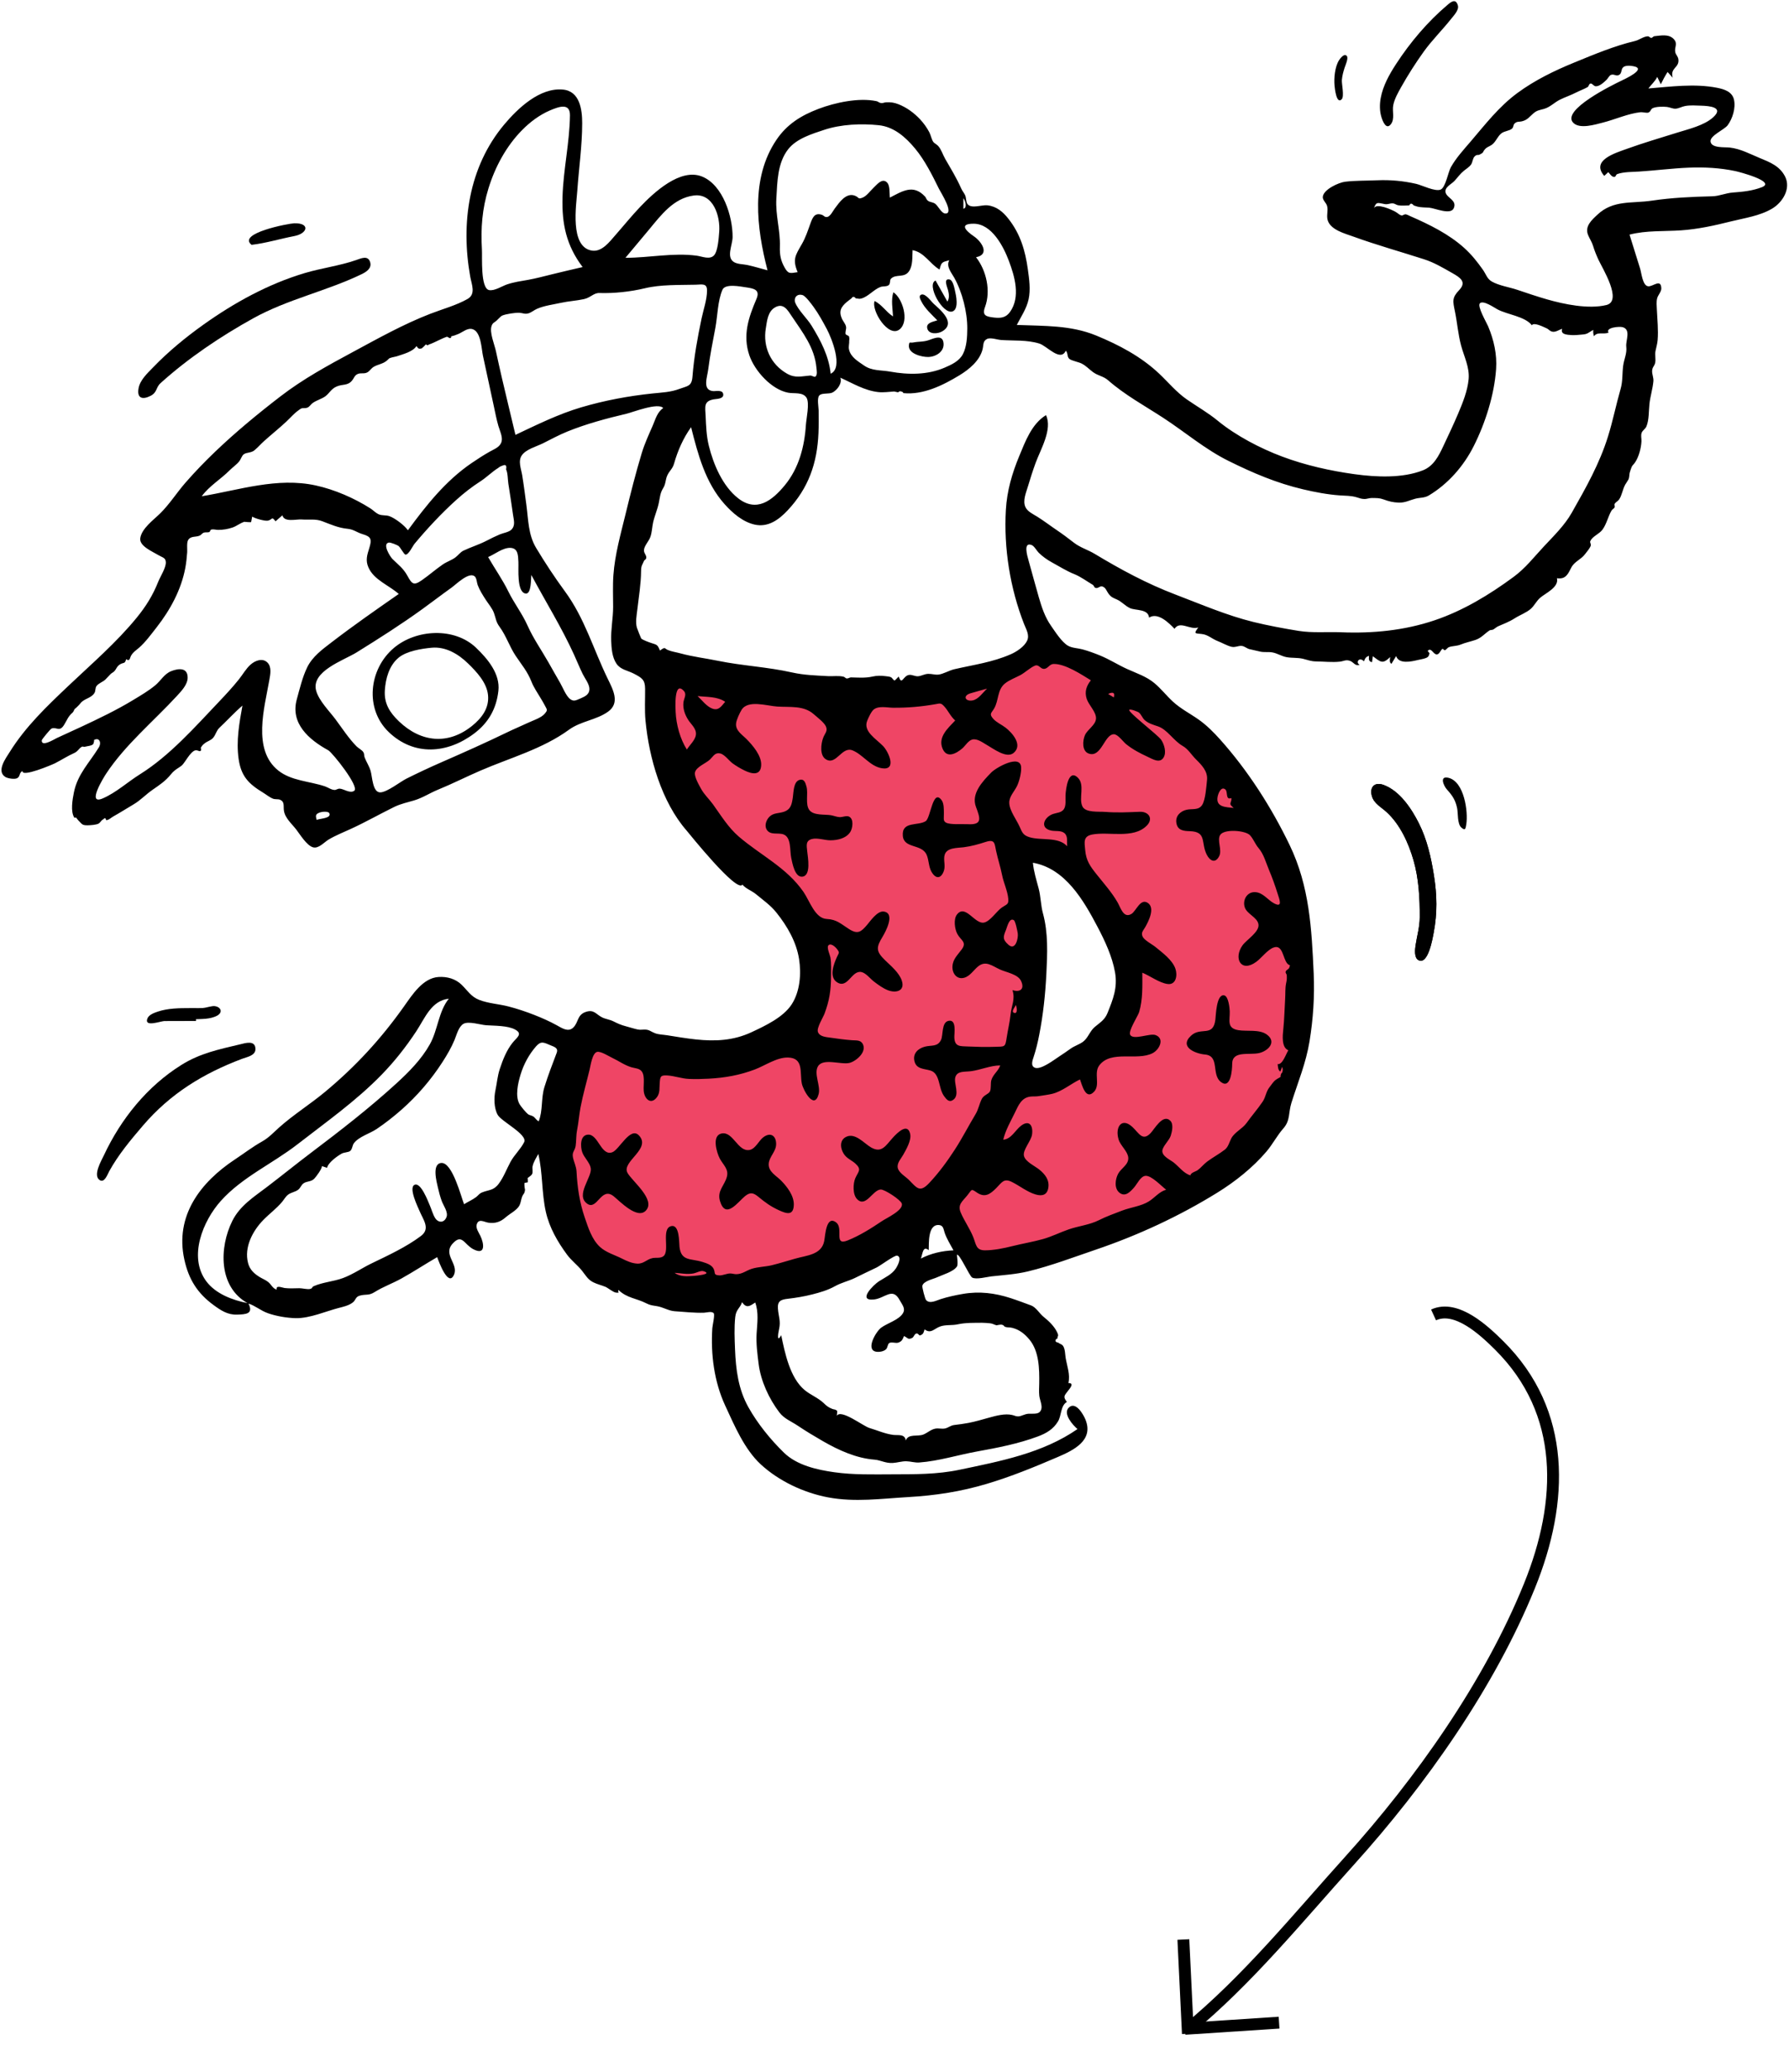 <svg width="533" height="617" viewBox="0 0 533 617" fill="none" xmlns="http://www.w3.org/2000/svg">
<path fill-rule="evenodd" clip-rule="evenodd" d="M337.276 296.534C336.237 311.671 315.549 319.541 303.001 322.771C305.516 307.921 308.765 292.527 306.744 277.467C306.078 272.506 305.205 267.572 304.268 262.655C303.921 260.838 303.563 259.021 303.193 257.208C303.103 256.767 302.375 254.837 302.607 254.398C303.022 253.611 306.531 253.734 307.426 253.769C309.73 253.856 311.992 254.435 314.1 255.349C318.532 257.27 322.266 260.578 325.342 264.229C332.597 272.839 338.06 285.119 337.276 296.534ZM313.325 193.635C301.315 200.696 286.849 204.485 273.151 206.332C252.283 209.146 230.977 205.907 210.576 201.418C205.566 200.316 200.568 199.128 195.633 197.734C195.41 212.089 199.478 225.741 207.422 237.713C213.99 247.61 222.561 255.883 230.053 265.051C237.027 273.586 242.652 283.214 242.932 294.479C243.048 299.18 242.659 303.482 238.694 306.528C234.711 309.59 229.33 310.725 224.455 311.423C212.247 313.169 199.462 312.226 187.332 310.303C184.977 309.929 182.626 309.504 180.301 308.972C177.662 308.369 176.737 307.658 174.533 309.625C169.776 313.87 167.594 320.236 166.517 326.326C164.497 337.732 165.182 351.038 168.093 362.291C170.897 373.131 184.131 379.139 193.935 381.759C223.507 389.661 256.134 378.748 278.825 359.322C279.319 358.898 279.81 358.469 280.289 358.027C281.901 361.359 283.66 364.633 285.584 367.798C286.922 370 288.33 372.212 290.018 374.172C290.627 374.879 291.343 375.835 292.175 376.299C293.726 377.161 295.303 376.527 297.059 376.225C310.009 373.992 322.93 371.055 335.245 366.431C353.967 359.401 370.757 347.819 379.631 329.524C384.113 320.283 386.45 310.158 387.581 300.004C388.879 288.344 389.16 276.427 385.855 265.063C379.8 244.238 364.351 227.356 347.433 214.335C336.965 206.278 325.456 198.997 313.325 193.635Z" fill="#EF4565"/>
<path fill-rule="evenodd" clip-rule="evenodd" d="M524.939 55.735C522.202 56.815 519.255 57.116 516.343 57.327C514.059 57.492 512.266 58.402 510.114 58.453C504.121 58.595 498.102 58.862 492.139 59.751C486.149 60.645 480.632 59.478 475.902 63.947C474.219 65.537 472.108 67.365 473.12 69.931C473.584 71.107 474.238 71.95 474.623 73.212C475.059 74.638 475.601 75.985 476.231 77.343C477.44 79.948 483.495 89.648 478.582 90.835C473.255 92.121 466.031 90.617 460.899 89.146C457.905 88.287 454.959 87.281 452.008 86.29C449.672 85.505 446.604 85.06 444.451 83.831C443.023 83.015 442.728 81.623 441.784 80.3C440.068 77.894 438.464 75.844 436.246 73.842C431.644 69.69 425.892 66.87 420.219 64.392C419.853 64.231 419.184 63.856 418.789 63.819C418.362 63.78 417.892 64.216 417.616 64.163C416.859 64.017 416.596 63.545 415.768 63.078C414.655 62.451 410.121 60.365 409.328 62.005C410.07 59.85 410.612 60.472 412.62 60.785C413.505 60.923 414.097 60.521 414.891 60.561C415.624 60.598 415.924 61.012 416.536 61.124C417.657 61.328 418.701 61.174 419.871 61.166C420.185 60.477 420.632 60.482 421.209 61.181C421.532 61.284 421.854 61.388 422.177 61.492C423.342 61.809 424.588 61.749 425.78 61.842C427.572 61.983 432.241 64.152 433.14 61.957C434.099 59.612 431.187 59.028 430.701 57.392C430.228 55.786 432.446 54.844 433.336 53.875C434.351 52.773 434.97 51.805 436.16 50.834C436.857 50.264 437.771 49.733 438.288 48.973C438.763 48.275 438.742 47.145 439.36 46.563C440.095 45.869 440.208 46.349 440.877 46.014C442.188 45.356 441.609 45.389 442.385 44.489C443.047 43.719 443.537 43.742 444.405 43.153C445.675 42.289 446.122 40.602 447.356 39.674C448.259 38.994 449.697 38.995 450.489 38.29C450.956 37.874 450.812 37.2 451.215 36.808C451.99 36.054 452.521 36.36 453.487 36.112C455.118 35.693 455.646 34.798 456.846 33.761C457.943 32.815 458.639 32.819 460.012 32.427C461.887 31.891 463.099 30.488 464.791 29.664C466.384 28.888 468.03 28.344 469.642 27.518C470.806 26.922 471.927 26.551 472.989 25.942C473.348 25.737 473.379 24.984 473.843 24.882C474.374 24.764 474.799 25.642 475.365 25.688C476.55 25.784 477.899 24.479 478.678 23.723C479.016 23.395 479.473 22.507 479.909 22.324C480.82 21.939 481.362 22.701 482.174 22.4C483.313 21.979 482.86 20.744 483.558 20.064C484.168 19.47 485.464 19.51 486.548 19.698C490.914 20.454 484.119 23.516 482.842 24.136C480.693 25.179 465.055 32.769 468.714 36.554C470.649 38.556 475.374 37.05 477.478 36.523C481.167 35.598 485.012 33.817 488.796 33.408C489.263 33.357 490.659 33.69 491.039 33.545C491.899 33.218 491.685 32.565 492.383 32.221C493.435 31.706 495.585 31.731 496.653 31.846C497.488 31.937 498.402 32.432 499.251 32.365C500.186 32.291 501.09 31.751 502.017 31.577C503.605 31.28 505.248 31.425 506.852 31.471C509.157 31.538 513.767 31.884 510.417 34.926C507.706 37.387 503.015 38.453 499.595 39.527C494.536 41.115 489.566 42.559 484.571 44.368C481.168 45.6 473.909 47.764 477.96 52.382C478.36 52.007 478.76 51.633 479.159 51.258C479.632 51.733 480.12 52.656 480.877 52.683C481.506 52.705 481.275 52.033 481.87 51.823C483.742 51.164 486.307 51.214 488.28 51.09C493.224 50.779 498.149 50.129 503.098 49.927C507.76 49.737 512.471 49.984 517.041 50.955C518.217 51.205 529.178 54.063 524.939 55.735ZM484.516 103.222C484.765 105.284 483.843 106.951 483.588 108.943C483.278 111.35 483.505 113.47 482.818 115.864C481.481 120.516 480.531 125.276 479.097 129.901C476.565 138.068 472.478 145.28 468.274 152.69C466.13 156.468 462.9 159.588 459.949 162.748C456.925 165.986 454.509 169.174 450.893 171.833C443.669 177.147 435.873 181.874 427.32 184.745C418.367 187.751 408.953 188.662 399.549 188.279C395.376 188.11 390.952 188.529 386.845 187.859C382.478 187.146 377.746 186.27 373.454 185.218C365.575 183.287 357.985 180.008 350.29 177.08C341.697 173.81 333.962 169.635 326.126 164.92C324.053 163.672 321.862 163.089 319.917 161.579C318.278 160.307 316.666 159.09 314.943 157.928C312.964 156.594 311.07 155.137 309.049 153.87C307.841 153.112 306.143 152.371 305.509 151C304.637 149.114 305.688 146.746 306.231 144.916C306.939 142.535 307.692 140.184 308.542 137.849C309.982 133.897 313.647 127.801 311.632 123.623C307.382 126.237 305.507 131.376 303.691 135.745C301.521 140.964 300.006 146.17 299.679 151.831C299.022 163.218 300.941 175.203 305.102 185.82C305.72 187.396 306.806 189.106 306.007 190.793C305.17 192.563 302.898 194.058 301.15 194.823C295.624 197.244 290.076 197.949 284.304 199.288C282.732 199.652 281.012 200.747 279.537 200.885C278.542 200.978 277.719 200.653 276.579 200.661C275.434 200.669 274.539 201.306 273.514 201.374C272.62 201.434 271.826 200.914 270.973 200.963C269.065 201.073 268.713 204.321 267.767 201.462C267.596 201.58 266.648 202.646 266.53 202.646C266.26 202.647 265.784 201.852 265.526 201.71C265.025 201.434 264.364 201.418 263.803 201.346C262.566 201.187 261.231 201.17 260.013 201.452C257.753 201.975 255.481 201.755 253.548 201.717C253.109 201.708 252.798 202.06 252.251 202.039C252.002 202.029 251.643 201.592 251.379 201.524C249.852 201.133 248.266 201.425 246.71 201.34C243.054 201.14 239.524 201.043 235.954 200.241C228.638 198.596 221.18 198.266 213.835 196.763C210.093 195.996 206.437 195.578 202.753 194.568C201.458 194.213 200.13 194.045 198.983 193.561C197.888 193.098 198.319 192.481 196.618 193.72C195.854 191.861 195.764 192.05 193.92 191.435C193.207 191.197 191.568 190.606 191.037 190.138C190.984 190.092 189.849 187.261 189.751 186.914C189.278 185.224 189.672 183.291 189.87 181.59C190.315 177.755 190.959 173.95 190.997 170.085C191.014 168.38 191.324 168.331 191.858 167.046C192.023 166.648 192.509 166.679 192.549 166.072C192.604 165.264 191.771 164.702 191.861 163.757C191.981 162.488 193.265 161.201 193.716 160.017C194.257 158.592 194.25 157.085 194.574 155.61C195.006 153.648 195.842 151.806 196.263 149.836C196.622 148.166 196.656 146.839 197.551 145.407C198.446 143.978 198.183 142.811 198.896 141.387C199.551 140.082 200.379 139.613 200.827 138.036C201.912 134.223 203.561 130.447 205.897 127.214C207.952 135.321 210.138 143.697 215.859 150.105C218.215 152.744 221.258 155.406 224.811 156.21C228.829 157.118 232.042 154.766 234.658 151.979C240.891 145.337 243.473 137.923 243.85 128.918C243.943 126.68 243.93 124.438 243.899 122.198C243.885 121.201 243.371 118.643 244.059 117.805C244.813 116.886 246.965 117.46 248.085 116.854C249.462 116.108 250.976 114.113 250.361 112.468C254.032 114.118 257.542 116.291 261.624 116.751C263.24 116.933 264.961 116.656 266.407 116.579C266.364 116.581 267.526 116.816 267.596 116.832C267.882 116.504 268.193 116.424 268.526 116.593C268.823 116.624 269.039 116.782 269.175 117.068C274.994 117.645 280.853 114.79 285.833 111.766C288.743 109.999 291.939 107.383 292.756 103.944C293.048 102.716 292.795 101.56 294.074 100.934C295.112 100.424 297.116 101.159 298.212 101.239C302.066 101.519 305.864 101.156 309.627 102.297C311.923 102.992 315.931 107.87 317.532 104.439C318.227 105.086 317.85 106.239 318.589 106.869C319.234 107.418 321.401 107.804 322.292 108.274C323.673 109.001 324.483 109.969 325.692 110.843C327.177 111.917 328.731 112 330.169 113.26C335.148 117.626 340.981 120.788 346.54 124.408C353.136 128.703 358.974 133.765 366.051 137.268C373.291 140.85 380.295 143.843 388.206 145.706C391.794 146.552 395.474 147.257 399.157 147.518C400.895 147.641 402.552 147.579 404.228 148.096C405.246 148.411 405.575 148.568 406.575 148.597C407.158 148.614 408.001 148.28 408.719 148.293C410.193 148.319 410.946 148.259 412.276 148.743C413.781 149.291 415.032 149.62 416.746 149.667C418.718 149.722 419.879 148.97 421.67 148.507C423.113 148.133 424.413 148.311 425.705 147.535C431.446 144.087 436.06 138.821 439.071 132.842C442.528 125.98 445.191 117.616 445.733 109.927C446.043 105.526 445.065 101.234 443.372 97.193C442.895 96.053 440.028 91.198 440.911 90.316C441.913 89.314 445.191 91.611 446.115 92.11C449.047 93.692 454.342 94.199 456.398 96.86C456.921 95.863 459.831 97.341 460.765 97.757C461.538 98.101 461.757 98.724 462.728 98.798C463.644 98.868 464.589 98.143 465.43 97.912C464.816 99.615 466.883 99.695 468.3 99.785C469.32 99.851 470.417 99.691 471.326 99.627C473.065 99.504 473.093 99.117 474.682 98.232C474.62 98.88 474.691 99.513 474.893 100.131C475.914 98.663 477.862 99.683 479.241 99.037C478.244 97.535 482.501 97.124 483.492 97.44C485.987 98.236 484.296 101.396 484.516 103.222ZM289.126 206.458C290.772 205.971 292.429 205.525 294.081 205.059C292.83 206.199 291.531 208.256 289.744 208.577C287.589 208.963 286.741 207.164 289.126 206.458ZM207.839 207.274C210.611 207.604 213.63 207.352 216.059 208.977C214.875 210.329 214.107 211.745 212.131 210.97C210.471 210.318 209.105 208.461 207.839 207.274ZM300.448 281.333C298.628 279.712 298.867 278.987 299.722 276.888C300.09 275.986 300.672 273.181 302.053 274.003C302.543 274.294 303.136 277.351 303.224 277.971C303.42 279.355 302.557 283.211 300.448 281.333ZM310.713 271.92C310.07 269.574 310.092 267.019 309.46 264.616C308.794 262.078 307.973 259.531 307.737 256.908C317.354 258.594 322.817 268.071 326.982 275.98C329.196 280.182 331.366 284.83 332.201 289.528C333.015 294.106 331.602 297.582 329.96 301.662C329.123 303.744 327.739 304.467 326.124 305.843C324.693 307.062 324.157 309.12 322.666 310.216C321.565 311.025 320.132 311.445 318.981 312.263C317.842 313.07 316.704 313.87 315.529 314.624C314.186 315.486 310.162 318.627 308.349 317.957C306.992 317.455 307.597 315.806 307.939 314.772C308.658 312.593 309.164 310.494 309.609 308.222C310.796 302.16 311.439 296.136 311.746 289.97C312.046 283.949 312.326 277.798 310.713 271.92ZM302.67 299.263C302.814 299.561 303.415 302.106 302.074 301.583C301.143 301.219 302.533 299.73 302.67 299.263ZM308.336 198.22C309.471 197.754 309.925 199.132 310.923 199.173C312.248 199.227 312.526 197.765 313.916 197.721C317.315 197.615 322.239 200.876 325.002 202.578C323.649 204.277 323.091 206.014 323.764 208.105C324.357 209.947 326.622 212.007 326.538 213.959C326.453 215.917 324.003 217.177 323.239 218.919C322.537 220.519 322.268 223.717 324.437 224.422C328.166 225.636 329.019 218.7 331.845 218.647C333.053 218.624 334.623 220.88 335.492 221.582C337.437 223.154 339.632 224.303 341.895 225.347C343.422 226.052 345.549 227.441 346.682 225.547C347.589 224.029 346.848 221.625 345.966 220.32C344.954 218.823 335.884 211.968 336.457 211.364C336.762 211.042 339.02 211.93 339.34 212.2C340.063 212.808 340.329 213.797 341.054 214.444C342.16 215.432 343.589 215.824 344.957 216.281C347.812 217.233 349.619 220.584 352.386 222.144C353.982 223.044 354.956 224.772 356.307 226.11C358.074 227.862 359.875 229.698 359.609 232.278C359.425 234.065 359.157 238.229 358.139 239.737C357.034 241.374 355.195 240.746 353.516 241.133C351.627 241.568 350.115 243.032 350.491 245.122C350.882 247.296 352.633 247.451 354.462 247.506C359.62 247.661 357.721 250.913 359.52 254.485C360.497 256.425 362.127 257.187 363.249 254.916C364.152 253.089 362.539 250.209 363.519 248.649C364.713 246.748 371.104 247.265 372.436 248.742C373.447 249.862 373.982 251.402 374.989 252.573C376.519 254.351 377.147 256.844 378.065 259.024C379.039 261.339 379.889 263.687 380.635 266.086C381.159 267.77 382.291 270.438 379.581 269C377.688 267.995 376.274 265.728 373.876 265.656C371.504 265.585 370.152 268.032 370.845 270.159C371.515 272.218 374.574 273.125 374.928 275.212C375.317 277.496 371.378 279.826 370.182 281.505C367.428 285.371 369.731 289.723 374.245 286.441C375.846 285.278 377.521 282.932 379.326 282.197C382.182 281.034 382.165 285.343 383.533 286.929C384.269 287.782 384.535 286.915 384.099 288.19C383.938 288.66 383.123 288.808 383.031 289.392C382.965 289.82 383.351 290.047 383.365 290.378C383.41 291.502 383.412 291.667 383.157 292.889C382.876 294.243 382.978 295.925 382.894 297.301C382.699 300.446 382.657 303.449 382.325 306.592C382.14 308.341 381.753 311.906 383.833 312.758C383.093 313.91 382.107 317.115 380.652 316.874C380.77 317.632 380.704 318.601 381.446 319.097C381.623 318.634 381.801 318.172 381.978 317.709C382.385 318.767 382.027 318.888 382.003 319.608C382.033 318.717 381.183 320.851 381.643 320.587C381.252 320.911 380.737 321.097 380.15 321.516C379.33 322.102 378.898 322.911 378.262 323.704C377.11 325.136 377.177 326.582 376.168 328.076C374.738 330.195 372.902 332.286 371.395 334.403C370.169 336.126 367.83 337.12 366.847 338.973C366.222 340.151 365.973 341.521 364.906 342.35C363.378 343.536 361.336 344.655 359.676 345.88C358.633 346.65 357.839 347.719 356.798 348.467C356.27 348.846 354.683 349.23 354.68 350.001C352.683 349.446 351.268 347.419 349.697 346.186C348.647 345.361 346.146 344.291 346.298 342.639C346.422 341.288 348.356 339.611 348.802 338.194C349.18 336.993 349.707 334.754 348.661 333.728C346.467 331.576 343.98 336.194 342.802 337.423C340.373 339.959 339.34 337.402 337.343 335.561C334.152 332.62 332.147 335.671 333.27 339.333C333.839 341.186 336.005 342.839 336.145 344.732C336.3 346.812 334.03 347.857 333.132 349.52C332.283 351.087 331.892 353.84 333.486 355.137C335.244 356.568 336.773 354.875 337.923 353.555C338.816 352.529 339.809 350.272 341.26 350.144C343.077 349.984 346.057 353.261 347.44 354.272C345.34 354.876 344.075 356.623 342.299 357.741C340.007 359.185 336.809 359.527 334.244 360.518C331.828 361.452 329.654 362.212 327.353 363.37C324.624 364.745 321.284 365.088 318.393 366.089C315.813 366.983 313.364 368.236 310.728 368.974C307.757 369.806 304.674 370.306 301.677 371.057C299.116 371.7 296.111 372.317 293.471 372.322C290.8 372.327 290.856 370.685 290.002 368.497C288.988 365.899 287.308 363.619 286.235 361.083C285.216 358.672 286.756 357.756 288.233 355.911C289.624 354.172 289.256 353.9 291.05 355.121C293.412 356.728 294.972 355.641 296.809 353.793C298.444 352.151 299.045 350.785 301.397 351.929C303.751 353.073 305.993 354.936 308.522 355.682C310.515 356.27 311.999 355.843 312.333 353.679C312.693 351.341 311.35 349.681 309.658 348.293C308.37 347.237 305.555 345.984 305.085 344.27C304.589 342.464 307.201 339.83 307.481 337.811C307.833 335.262 306.727 333.388 304.292 335.152C302.525 336.432 301.349 339.208 298.896 339.38C299.577 336.543 301.055 334.021 302.323 331.42C303.385 329.244 304.296 326.773 307.148 326.53C308.073 326.451 308.675 326.547 309.557 326.389C310.722 326.181 312.302 326.016 313.548 325.704C316.478 324.968 319.065 322.722 321.763 321.434C322.382 323.087 323.476 327.795 325.996 325.046C327.859 323.013 325.795 319.514 327.511 317.253C331.052 312.586 338.764 316.013 343.416 313.606C345.441 312.559 347.09 309.219 344.234 308.212C342.566 307.623 337.748 309.795 336.744 308.194C336.029 307.052 339.027 302.59 339.39 301.364C340.517 297.547 340.334 293.584 340.334 289.652C342.598 290.572 345.463 292.725 347.902 293.019C350.41 293.322 350.851 290.398 350.194 288.477C349.288 285.831 346.269 283.662 344.201 281.957C343.288 281.206 340.9 279.996 340.4 278.854C339.884 277.674 340.623 277.103 341.203 276.078C342.108 274.476 344.302 270.335 341.915 268.834C339.719 267.453 338.487 271.324 337.088 272.152C334.715 273.556 333.901 270.338 332.957 268.7C331.245 265.726 328.87 263.072 326.739 260.396C324.799 257.961 323.604 256.312 323.32 253.209C323.106 250.858 322.622 249.038 325.413 248.504C330.362 247.557 337.608 249.89 341.628 245.891C343.736 243.795 342.23 241.627 339.568 241.735C336.071 241.877 332.746 242.048 329.226 241.766C327.355 241.617 323.444 242.068 322.499 240.153C321.283 237.687 323.345 233.726 321.106 231.565C318.248 228.806 317.548 235.042 317.453 236.764C317.383 238.018 317.707 239.928 316.921 241.013C316.187 242.025 314.846 242.01 313.762 242.377C311.03 243.298 309.619 246.632 313.243 247.337C314.462 247.575 316.163 247.229 317.176 248.127C318.237 249.066 317.832 250.736 317.931 252.002C315.392 249.08 310.115 250.375 306.676 249.29C304.866 248.718 304.559 247.957 303.798 246.215C302.876 244.108 300.775 241.443 300.694 239.112C300.626 237.134 302.286 235.645 303.06 233.939C303.724 232.476 304.326 230.094 304.227 228.452C303.99 224.491 296.795 228.534 295.312 230.05C292.622 232.8 289.306 236.358 290.764 240.253C292.065 243.73 292.755 245.7 288.242 245.427C286.59 245.327 283.121 245.652 281.839 244.959C280.887 244.445 281.245 243.524 281.214 242.187C281.187 241.031 281.275 239.277 280.527 238.266C277.895 234.709 277.279 243.559 275.801 244.518C273.492 246.017 268.604 244.446 268.981 248.896C269.311 252.789 274.61 251.199 276.076 254.548C276.782 256.162 276.632 258.04 277.521 259.597C278.788 261.817 280.347 261.699 281.187 259.385C281.777 257.76 280.991 256.089 281.444 254.556C282.1 252.339 285.219 252.544 287.139 252.293C289.472 251.989 291.505 251.406 293.724 250.693C296.462 249.813 296.313 251.257 296.759 253.348C297.276 255.774 298.067 258.113 298.552 260.575C299.003 262.869 300.202 265.34 300.397 267.637C300.546 269.392 299.947 269.232 298.483 270.245C296.883 271.352 295.121 274.23 293.264 274.703C290.471 275.415 287.656 269.075 285.115 272.319C284.023 273.712 284.445 276.678 285.222 278.117C286.247 280.018 288.131 280.502 286.552 282.68C285.365 284.316 283.873 285.584 283.761 287.786C283.657 289.83 285.057 291.763 287.245 291.163C289.013 290.679 290.059 288.88 291.398 287.788C293.709 285.903 295.607 287.65 297.972 288.716C299.834 289.556 303.257 290.104 304.191 292.079C305.377 294.585 303.857 295.554 301.653 294.842C302.512 297.644 301.382 299.272 301.072 302.168C300.821 304.513 300.278 306.657 299.933 308.924C299.473 311.951 299.425 311.622 296.288 311.725C293.623 311.813 291.033 311.742 288.372 311.626C286.027 311.523 284.432 311.734 284.326 308.924C284.28 307.684 285.067 303.48 282.606 303.985C280.439 304.429 281.063 308.27 280.338 309.714C279.289 311.803 277.516 311.165 275.542 311.68C273.535 312.206 271.912 313.677 272.43 315.952C272.983 318.38 275.224 318.211 277.172 318.772C280.172 319.637 279.514 324.019 281.265 326.399C281.98 327.37 282.731 328.352 283.931 327.554C286.131 326.093 284.054 322.521 284.636 320.729C285.247 318.844 287.308 319.23 289.256 318.985C292.132 318.625 295.142 317.248 298.007 317.264C297.458 318.906 295.919 319.861 295.365 321.589C295.068 322.516 295.345 324.246 294.933 325.013C294.489 325.836 293.092 326.082 292.514 327.227C291.757 328.726 291.524 330.333 290.638 331.801C288.545 335.274 286.742 338.824 284.518 342.262C282.221 345.812 279.745 349.19 276.855 352.267C274.052 355.253 273.215 353.807 270.806 351.366C269.826 350.373 267.743 349.223 267.47 347.739C267.201 346.277 268.419 345.083 269.086 343.893C269.97 342.315 271.567 339.599 271.178 337.705C270.448 334.149 267.246 337.423 266.032 338.754C263.913 341.08 262.727 343.525 259.524 341.688C257.473 340.512 254.886 337.293 252.194 338.483C249.744 339.567 250.43 342.698 251.938 344.287C252.782 345.177 253.986 345.686 254.882 346.519C256.81 348.314 255.718 348.802 254.838 350.813C254.117 352.459 254.013 355.695 255.341 357.066C257.955 359.764 259.975 354.322 262.4 354.212C263.55 354.159 268.329 357.274 268.67 358.394C269.268 360.362 264.112 362.71 262.742 363.634C259.555 365.781 256.084 367.97 252.5 369.393C248.27 371.074 251.423 365.779 249.11 364.02C246.103 361.731 245.87 368.001 245.562 369.559C244.741 373.702 240.334 373.81 236.778 374.837C234.515 375.492 232.249 376.186 229.962 376.756C228.021 377.238 225.848 377.227 223.967 377.825C222.317 378.349 221.188 379.413 219.342 379.426C218.742 379.43 218.221 379.228 217.642 379.214C216.475 379.186 215.405 379.848 214.29 379.78C212.435 379.665 213.242 379.084 212.596 377.799C211.99 376.593 210.449 376.15 209.249 375.773C205.809 374.693 202.945 375.639 202.445 371.296C202.292 369.963 202.494 364.487 199.94 365.126C196.955 365.873 199.581 372.382 197.728 374.013C196.827 374.806 195.466 374.41 194.38 374.645C192.596 375.03 191.814 376.367 189.861 376.278C188.214 376.202 186.681 375.476 185.245 374.755C183.105 373.68 180.552 372.967 178.767 371.326C176.322 369.077 175.248 365.574 174.206 362.533C172.672 358.054 172.018 353.59 171.771 348.893C171.685 347.255 170.985 346.1 170.692 344.598C170.381 343 171.3 342.68 171.512 341.166C171.718 339.694 171.618 338.122 171.93 336.546C172.378 334.278 172.535 331.958 172.969 329.684C173.688 325.923 174.779 322.188 175.674 318.46C175.952 317.302 176.456 313.591 177.895 313.234C178.957 312.971 181.408 314.541 182.393 315.002C184.338 315.913 186.011 317.172 188.093 317.803C189.167 318.128 190.523 318.096 191.228 319.087C192.342 320.654 191.442 323.724 191.903 325.576C192.468 327.843 194.34 328.807 195.849 326.53C196.652 325.316 196.438 323.868 196.546 322.526C196.7 320.591 196.735 320.123 198.844 320.253C200.98 320.386 203.066 321.187 205.256 321.284C207.232 321.371 209.216 321.317 211.189 321.21C215.981 320.95 220.364 320.175 224.857 318.482C227.901 317.334 231.432 314.826 234.786 314.914C239.522 315.039 238.24 319.392 238.888 322.648C239.283 324.63 242.621 330.714 243.903 325.776C244.537 323.334 242.424 319.773 243.676 317.567C245.155 314.961 250.589 317.124 253.062 316.52C255.063 316.031 258.407 313.214 256.994 310.784C256.325 309.632 255.025 309.851 253.866 309.764C251.669 309.601 249.487 309.304 247.308 308.985C246.069 308.804 244.175 308.698 243.679 307.285C243.259 306.085 245.23 302.975 245.658 301.827C247.074 298.028 247.584 294.938 247.59 290.794C247.591 288.928 247.714 286.957 247.412 285.111C247.301 284.434 246.278 282.224 246.757 281.578C247.401 280.707 248.719 281.812 249.248 282.464C250.299 283.763 249.934 283.659 249.336 285.005C248.457 286.985 246.747 291.136 249.647 292.66C252.679 294.254 253.774 288.868 256.647 289.458C257.986 289.734 259.308 291.483 260.388 292.3C261.651 293.256 263.016 294.271 264.501 294.858C266.936 295.821 269.675 295.099 268.69 292.057C267.914 289.658 265.458 287.651 263.702 285.95C260.905 283.24 261.032 282.102 262.965 278.911C263.773 277.575 266.879 271.904 263.279 271.442C261.374 271.198 259.314 274.266 258.307 275.439C256.58 277.454 255.589 278.318 253.019 276.701C250.507 275.12 249.341 273.799 246.302 273.653C242.807 273.485 241.234 268.27 239.381 265.591C234.347 258.316 226.638 254.717 220.139 249.143C216.972 246.426 214.833 242.871 212.425 239.527C211.278 237.934 209.797 236.611 208.862 234.875C208.274 233.784 206.682 231.153 207.096 229.865C207.612 228.261 210.398 227.272 211.556 226.139C212.529 225.189 213.048 224.004 214.578 224.368C215.939 224.691 217.166 226.521 218.279 227.325C219.371 228.114 220.604 228.846 221.816 229.436C224.007 230.503 226.652 231.074 226.78 227.828C226.892 225.02 224.314 222.013 222.45 220.119C221.094 218.74 219.04 217.541 219.309 215.352C219.441 214.266 220.37 212.334 220.912 211.423C222.781 208.289 228.485 210.201 231.585 210.402C235.32 210.645 239.437 210.022 242.406 212.646C243.374 213.502 245.619 215.183 246.094 216.374C246.647 217.761 245.743 218.384 245.241 219.726C244.592 221.46 244.146 224.884 246.014 226.08C249.133 228.075 250.759 222.156 254.001 223.451C257.075 224.679 259.224 228.208 262.733 228.767C267.326 229.498 264.711 223.846 263.122 222.183C261.06 220.027 257.063 217.797 258.372 214.609C258.746 213.697 259.6 211.796 260.368 211.231C261.873 210.123 264.297 210.732 266.02 210.75C270.367 210.796 274.47 210.44 278.73 209.686C280.014 209.458 280.307 209.278 281.212 210.228C282.465 211.542 283.123 213.255 284.581 214.547C282.475 216.801 279.353 219.461 280.818 222.93C282.077 225.915 284.839 224.45 286.707 222.856C287.585 222.107 288.491 220.522 289.654 220.222C291.163 219.832 292.86 221.193 294.095 221.884C295.95 222.923 299.917 226 302.024 224.183C304.811 221.78 301.513 218.165 299.594 216.681C298.433 215.783 296.886 215.143 295.909 214.035C294.609 212.561 295.372 212.344 296.159 211.016C297.601 208.585 297.072 205.454 299.379 203.555C300.658 202.501 302.486 201.839 303.946 201.067C305.383 200.307 306.926 198.799 308.336 198.22ZM331.834 207.674C331.273 207.333 330.712 206.992 330.151 206.651C331.433 206.03 332.279 206.104 331.834 207.674ZM362.776 237.214C363.002 236.079 363.884 234.049 365.097 235.111C365.878 235.792 365.025 238.354 366.883 237.646C366.979 239.277 365.755 239.139 367.56 240.59C365.283 240.328 362.138 240.431 362.776 237.214ZM274.359 374.77C274.932 373.241 274.928 370.872 276.694 372.268C276.786 370.418 276.345 364.549 279.729 364.788C281.108 364.885 281.093 366.093 281.458 367.14C282.093 368.966 283.167 370.629 284.071 372.33C280.714 372.465 277.354 373.228 274.359 374.77ZM275.458 395.863C277.377 397.302 278.339 395.602 280.15 394.982C281.822 394.41 283.558 394.753 285.41 394.347C287.707 393.843 290.412 393.919 292.657 393.899C293.209 393.895 294.366 393.982 294.925 394.046C295.943 394.161 295.851 394.37 296.905 394.652C297.312 394.559 297.724 394.491 298.139 394.449C298.647 394.427 299.047 394.636 299.341 395.076C300.289 395.389 300.634 395.18 301.541 395.4C303.702 395.924 305.315 397.217 306.726 398.93C309.599 402.419 309.685 407.661 309.619 411.979C309.6 413.209 309.506 414.432 309.643 415.658C309.768 416.783 310.568 418.483 310.242 419.602C309.746 421.294 308.211 420.914 306.423 420.989C305.371 421.034 304.32 421.708 303.483 421.768C302.673 421.826 302.347 421.529 301.527 421.347C299.389 420.872 296.865 421.549 294.755 422.127C292.59 422.721 290.693 423.306 288.497 423.726C287.069 423.999 285.783 424.154 284.343 424.333C283.161 424.48 282.651 425.097 281.621 425.352C280.626 425.596 279.657 425.23 278.654 425.422C277.287 425.685 276.334 426.681 275.088 427.177C273.371 427.861 270.626 426.839 269.865 428.947C269.567 426.914 267.603 427.466 266.141 427.286C263.732 426.99 261.358 425.917 259.041 425.232C257.141 424.672 250.571 419.501 249.313 421.599C249.315 421.387 249.543 420.186 249.344 420.047C248.644 419.558 248.649 419.827 247.895 419.52C246.74 419.052 246.253 418.628 245.428 417.838C243.759 416.241 241.513 415.406 239.755 413.957C235.338 410.317 233.826 402.818 232.749 397.599C231.339 400.08 231.858 396.896 232.101 395.832C232.678 393.322 231.936 392.085 231.769 389.66C231.614 387.43 232.638 386.989 234.666 386.756C237.165 386.468 239.57 386.066 242.017 385.447C244.354 384.856 246.643 384.189 248.752 383.013C250.682 381.936 252.707 381.513 254.68 380.571C256.857 379.532 258.99 378.439 261.186 377.426C262.176 376.97 266.534 373.705 267.29 373.904C268.843 374.313 267.377 377.013 266.904 377.721C265.687 379.541 263.69 380.386 261.888 381.531C260.262 382.563 255.333 387.454 260.337 386.964C263.653 386.639 265.899 383.188 268.021 387.12C268.77 388.509 269.871 389.624 269.011 391.059C267.808 393.06 264.341 394.015 262.523 395.362C260.973 396.511 257.803 401.924 260.998 402.505C261.916 402.671 263.332 402.456 264.015 401.747C264.475 401.269 264.443 400.285 264.909 399.958C265.569 399.494 266.851 400.069 267.605 399.814C268.679 399.451 268.93 398.87 269.325 397.846C270.472 398.365 270.488 399.062 271.797 398.392C272.231 398.169 272.391 397.354 272.893 397.137C273.569 396.844 273.769 397.803 274.14 397.661C275.144 397.279 275.14 396.848 275.458 395.863ZM206.635 379.94C204.713 380.083 202.613 380.237 200.972 379.02C202.966 379.139 204.724 379.586 206.722 379.177C207.516 379.015 208.787 378.27 209.601 378.529C212.493 379.45 207.405 379.882 206.635 379.94ZM201.296 211.984C201.267 211.313 200.693 202.277 203.802 205.826C204.653 206.798 203.735 208.098 203.614 209.172C203.41 210.981 204.048 212.795 205.009 214.319C205.904 215.74 207.577 216.984 207.326 218.837C207.107 220.463 205.454 221.851 204.64 223.201C202.637 220.067 201.457 215.755 201.296 211.984ZM194.463 117.162C187.26 117.914 180.094 119.246 173.149 121.301C166.33 123.319 159.974 126.474 153.567 129.496C152.246 123.882 150.863 118.282 149.559 112.664C148.931 109.96 148.332 107.249 147.744 104.535C147.326 102.606 145.806 99.009 146.44 97.111C146.777 96.105 147.221 96.101 147.946 95.48C148.388 95.101 149.159 94.174 149.618 93.976C150.735 93.493 153.603 93.071 154.746 93.14C155.788 93.202 156.332 93.613 157.404 93.315C158.317 93.062 159.083 92.365 159.939 91.983C162.118 91.01 164.838 90.684 167.169 90.169C169.411 89.674 171.727 89.564 173.975 89.073C175.944 88.642 176.88 87.203 178.559 87.255C182.93 87.391 187.763 86.882 192.099 85.846C196.965 84.682 202.258 84.907 207.25 84.782C209.238 84.733 210.636 84.289 210.646 86.487C210.658 89.171 209.578 92.182 209.028 94.802C207.807 100.609 206.772 106.255 206.31 112.152C206.08 115.101 204.862 114.895 202.447 115.8C199.76 116.807 197.321 116.864 194.463 117.162ZM156.593 176.745C158.368 177.005 158.164 172.185 158.294 171.205C162.525 179.129 167.291 186.754 171.019 194.938C171.891 196.852 172.682 198.81 173.603 200.7C174.233 201.994 175.643 203.732 175.609 205.238C175.573 206.809 174.295 207.397 172.948 207.98C171.492 208.609 170.923 208.923 169.897 208.195C168.655 207.314 167.618 204.599 166.852 203.29C165.68 201.292 164.559 199.265 163.412 197.254C161.334 193.608 158.881 190.116 157.174 186.288C155.574 182.701 153.154 179.616 151.43 176.093C149.722 172.604 147.385 169.296 145.423 165.881C147.394 165.067 149.851 163.032 152.091 163.145C154.404 163.262 154.348 165.479 154.448 167.326C154.554 169.287 153.893 176.348 156.593 176.745ZM162.276 212.544C161.221 213.788 158.84 214.518 157.38 215.208C155.359 216.162 153.289 217.012 151.277 217.987C144.676 221.185 138.102 224.113 131.377 227.05C127.901 228.568 124.467 230.182 121.075 231.876C119.298 232.764 115.383 235.874 113.338 235.953C110.995 236.043 110.94 231.344 110.423 229.581C109.989 228.107 109.184 226.958 108.642 225.561C108.422 224.989 108.593 224.556 108.257 223.99C107.874 223.346 106.801 222.826 106.249 222.27C103.907 219.908 101.965 216.901 99.987 214.24C98.174 211.802 95.083 208.75 94.214 205.763C92.504 199.891 102.435 196.64 106.235 194.281C112.888 190.15 119.572 185.907 125.914 181.317C128.803 179.226 131.631 177.053 134.534 174.981C135.889 174.014 139.644 170.253 141.382 171.593C142.03 172.092 142.042 173.473 142.313 174.196C142.903 175.778 143.799 177.159 144.708 178.577C145.514 179.833 146.661 181.132 147.165 182.534C147.765 184.205 147.737 185.152 148.837 186.651C150.837 189.378 151.781 192.524 153.64 195.303C155.433 197.984 157.156 199.961 158.328 202.956C159.001 204.672 160.062 206.196 161 207.774C161.441 208.519 161.903 209.252 162.299 210.024C163.008 211.403 163.258 211.385 162.276 212.544ZM105.533 235.481C104.264 236.383 102.396 234.867 101.165 234.846C100.63 234.837 100.098 235.251 99.74 235.24C98.665 235.208 97.785 234.491 96.796 234.157C92.225 232.613 86.776 232.554 82.871 229.419C75.114 223.19 78.813 210.693 80.225 202.597C80.513 200.946 81.031 198.659 79.688 197.307C78.215 195.825 76 196.71 74.652 197.909C73.269 199.138 72.329 200.86 71.18 202.296C69.349 204.583 67.35 206.744 65.332 208.867C58.16 216.408 50.565 225.036 41.694 230.57C38.003 232.872 34.664 235.991 30.619 237.746C25.755 239.856 30.749 231.71 31.624 230.386C37.349 221.723 45.685 214.865 52.686 207.26C54.007 205.825 55.883 203.891 55.906 201.823C55.942 198.718 53.18 198.997 50.996 199.859C48.954 200.665 47.93 202.672 46.287 204.043C44.241 205.75 41.851 207.135 39.574 208.512C34.663 211.484 29.449 213.977 24.251 216.409C21.82 217.546 19.377 218.658 16.934 219.772C16.264 220.077 12.256 222.602 12.448 220.438C12.474 220.147 15.031 217.064 15.346 216.949C16.92 216.378 17.701 218.102 19.101 215.842C20.097 214.237 20.235 213.404 21.64 212.186C21.879 211.979 22.044 211.455 22.238 211.115C22.214 211.243 23.282 210.212 23.077 210.391C23.358 210.145 23.765 209.694 23.993 209.399C25.092 207.975 27.203 207.947 28.158 206.32C28.523 205.7 28.316 204.905 28.755 204.29C29.37 203.427 30.723 203.06 31.445 202.301C32.064 201.648 32.574 201.116 32.958 200.717C33.223 200.443 33.687 200.25 34 199.936C34.779 199.153 34.718 198.46 35.809 197.802C36.788 197.211 37.238 197.764 37.576 196.301C38.768 197.06 38.619 195.95 39.102 195.156C39.731 194.122 40.53 193.66 41.397 192.912C43.303 191.266 45.09 188.815 46.713 186.742C50.747 181.588 54.01 175.561 55.212 169.093C55.499 167.547 55.658 165.984 55.772 164.416C55.833 163.592 55.562 161.584 56.077 160.776C56.875 159.523 58.39 160.02 59.544 159.472C59.935 159.285 60.322 158.736 60.69 158.611C61.204 158.437 61.833 158.607 62.367 158.439C62.574 158.374 62.622 157.768 62.965 157.691C63.637 157.538 64.305 157.78 64.97 157.79C66.425 157.809 67.861 157.555 69.256 157.094C70.525 156.675 71.587 155.715 72.853 155.369C72.724 155.405 74.94 155.58 74.82 155.456C74.926 154.914 75.032 154.372 75.138 153.83C75.98 154.413 78.849 155.183 79.739 155.05C81.17 154.836 80.868 153.555 82.081 155.237C82.768 154.642 83.454 154.048 84.14 153.453C84.66 155.62 88.242 154.568 89.865 154.688C92.152 154.858 93.954 154.431 96.039 155.222C98.574 156.185 100.798 157.199 103.528 157.462C105.436 157.645 106.23 158.536 108.099 159.085C110.611 159.823 110.81 160.637 110.024 163.186C109.387 165.253 108.836 166.846 109.767 168.966C111.418 172.726 115.905 174.275 118.797 176.873C112.021 181.595 105.33 186.241 98.78 191.273C96.035 193.38 93.116 195.492 91.553 198.663C90.112 201.59 89.294 205.107 88.427 208.24C86.437 215.423 92.042 220.257 97.8 223.417C98.992 224.07 107.198 234.298 105.533 235.481ZM94.356 244.163C93.951 242.782 94.005 242.413 95.348 241.917C95.856 241.73 97.805 241.485 98.12 242.178C98.834 243.749 95.081 243.729 94.356 244.163ZM151.458 144.052C151.939 147.118 152.413 150.184 152.843 153.257C153.079 154.954 153.617 156.456 152.343 157.736C151.62 158.463 149.865 158.735 148.941 159.122C147.608 159.681 146.31 160.321 145.028 160.987C142.743 162.176 140.355 162.891 138.1 163.962C137.119 164.428 136.538 165.345 135.689 165.977C134.527 166.843 133.114 167.263 131.915 168.087C129.772 169.559 127.808 171.302 125.667 172.785C123.241 174.464 122.736 173.925 121.373 171.443C120.15 169.215 118.682 168.198 116.92 166.451C116.236 165.772 113.784 161.901 115.866 161.567C116.4 161.482 118.243 162.277 118.661 162.532C119.296 162.919 120.31 165.117 120.826 165.154C121.755 165.222 122.945 162.594 123.524 161.902C127.32 157.366 131.496 152.878 135.894 148.91C138.174 146.853 140.569 144.979 143.154 143.318C144.992 142.138 146.596 140.483 148.408 139.364C148.791 139.034 149.225 138.798 149.712 138.658C150.658 138.231 151.013 138.599 150.778 139.761C151.32 140.899 151.261 142.797 151.458 144.052ZM68.43 140.035C69.353 139.102 70.518 138.357 71.322 137.316C71.776 136.729 72.075 135.679 72.595 135.299C73.499 134.638 74.792 134.943 75.844 134.056C76.86 133.199 77.752 132.173 78.744 131.284C80.894 129.357 83.113 127.586 85.223 125.625C86.421 124.51 87.679 123.064 88.745 122.328C89.027 122.133 89.343 121.843 89.643 121.692C90.285 121.372 90.605 121.698 91.542 121.399C92.161 121.202 92.603 120.423 93.1 120.055C94.281 119.178 95.821 118.831 96.958 117.988C98.095 117.145 98.642 115.836 100.207 115.133C102.101 114.283 103.519 114.955 104.888 113.328C105.446 112.666 105.599 111.83 106.475 111.412C107.53 110.908 108.457 111.443 109.466 110.87C110.145 110.484 110.609 109.673 111.311 109.251C112.567 108.495 113.957 108.416 115.132 107.481C116.123 106.693 115.573 106.774 116.747 106.441C117.262 106.295 117.835 106.232 118.386 106.045C120.151 105.448 123.033 104.716 124.078 103.053C124.609 103.822 124.791 103.978 125.652 103.739C126.104 103.374 126.518 102.973 126.896 102.534C127.173 102.882 127.471 102.903 127.787 102.596C129.65 101.961 131.359 100.868 133.193 100.262C133.453 100.402 133.713 100.541 133.973 100.68C134.334 100.7 134.481 100.525 134.412 100.153C135.134 100.022 135.966 99.707 136.631 99.42C137.906 98.868 139.315 97.557 140.817 98.026C143.326 98.81 143.446 103.891 143.879 105.905C144.946 110.869 146.02 115.83 147.092 120.792C147.527 122.811 147.91 124.845 148.484 126.831C148.859 128.128 149.792 130.04 149.455 131.42C149.042 133.11 147.381 133.661 145.991 134.443C144.076 135.521 142.225 136.716 140.413 137.957C132.72 143.226 126.985 150.472 121.53 157.906C120.519 156.448 117.812 154.401 116.125 153.743C114.944 153.283 113.88 153.654 112.704 153.093C111.865 152.692 111.169 151.909 110.375 151.405C105.531 148.325 99.685 145.779 94.071 144.557C82.552 142.048 71.274 145.932 60.105 147.776C62.371 144.682 65.76 142.731 68.43 140.035ZM145.537 56.077C147.508 49.698 150.827 43.522 155.552 38.736C157.934 36.323 160.734 34.214 163.872 32.873C166.602 31.707 169.849 30.588 169.807 34.338C169.714 42.479 167.82 50.528 167.589 58.682C167.364 66.672 168.711 73.086 173.581 79.525C170.495 80.236 167.411 80.958 164.337 81.715C162.002 82.289 159.582 82.934 157.373 83.329C155.189 83.719 153.181 83.973 151.022 84.706C149.567 85.199 147.287 86.709 145.713 86.381C143.095 85.837 143.715 76.514 143.58 74.273C143.202 67.948 143.657 62.165 145.537 56.077ZM193.375 68.36C196.951 64.05 200.666 59.022 206.682 58.222C212.499 57.448 214.643 64.375 214.273 69.046C214.148 70.626 213.912 74.731 212.755 76.011C211.476 77.427 209.205 76.36 207.58 76.141C200.564 75.198 193.371 76.772 186.336 76.772C188.682 73.967 191.04 71.173 193.375 68.36ZM222.162 85.547C224.602 85.894 226.55 86.264 225.372 89.022C223.014 94.546 221.201 99.819 223.268 105.841C224.847 110.439 229.845 116.022 234.841 116.944C236.591 117.267 239.224 116.689 240.3 118.454C241.258 120.027 240.22 124.742 240.107 126.488C239.692 132.993 238.014 139.446 233.774 144.558C230.002 149.105 225.398 152.664 219.911 148.372C215.285 144.754 212.554 138.281 211.186 132.75C210.455 129.797 210.366 126.851 210.227 123.834C210.103 121.165 209.591 119.473 212.63 118.919C213.445 118.772 215.48 118.818 215.483 117.583C215.487 115.923 213.28 116.546 212.437 116.462C209.181 116.139 210.706 112.38 211.009 109.949C211.526 105.809 212.363 101.716 213.131 97.617C213.785 94.126 213.82 89.552 215.24 86.288C216.069 84.382 220.533 85.316 222.162 85.547ZM228.155 97.807C228.525 95.556 228.722 92.744 230.971 91.501C233.442 90.134 234.679 92.361 235.898 94.18C239.132 99.006 242.711 103.522 243.241 109.514C243.304 110.228 243.613 111.663 242.92 112.157C242.61 112.378 241.87 111.796 241.392 111.83C238.83 112.013 236.977 112.695 234.465 111.259C229.551 108.448 227.261 103.236 228.155 97.807ZM247.479 111.284C246.951 106.045 244.514 101.399 241.792 96.976C240.45 94.795 237.843 92.411 236.918 90.107C236.421 88.873 237.3 87.344 239.104 87.873C240.003 88.137 241.734 90.504 242.335 91.323C243.878 93.428 245.157 95.775 246.378 98.074C247.683 100.53 251.392 109.543 247.479 111.284ZM231.3 59.114C231.586 54.185 231.614 48.525 234.83 44.434C237.321 41.263 241.883 39.882 245.585 38.655C250.571 37.003 256.56 36.748 261.774 37.282C266.364 37.752 269.828 40.855 272.66 44.267C275.54 47.736 277.772 52.203 279.753 56.241C280.248 57.251 284.452 63.731 281.609 63.581C280.481 63.521 279.5 61.334 278.637 60.688C277.96 60.182 277.158 60.245 276.551 59.84C275.901 59.407 276.041 59.005 275.537 58.47C272.064 54.787 268.868 56.908 265.122 58.848C264.947 57.563 265.254 55.176 264.171 54.237C262.756 53.008 261.276 54.955 260.26 55.909C259.336 56.779 258.196 58.364 257.032 58.834C255.52 59.445 256.034 58.796 254.721 58.283C252.076 57.25 250.042 60.307 248.706 62.084C248.207 62.747 247.391 64.421 246.498 64.601C245.634 64.773 245.521 64.163 244.777 63.937C242.671 63.299 242.089 64.79 241.418 66.642C240.663 68.724 240.021 70.73 238.903 72.674C236.927 76.115 236.077 77.247 237.641 81.046C235.358 81.383 234.879 81.653 233.746 79.641C232.58 77.568 232.278 75.848 232.351 73.465C232.504 68.482 231.006 64.177 231.3 59.114ZM284.3 82.696C286.69 86.982 288.209 92.947 288.184 97.831C288.171 100.253 288.028 103.233 286.889 105.431C285.796 107.539 283.508 108.596 281.401 109.494C276.321 111.66 270.599 111.635 265.258 110.669C262.486 110.168 259.789 110.492 257.417 108.838C255.632 107.592 253.479 106.383 252.956 104.1C252.737 103.145 253.075 102.344 253.005 101.406C253.091 100.96 253.059 100.526 252.908 100.101C252.596 99.922 252.282 99.749 251.965 99.58C251.716 98.868 252.194 98.074 252.071 97.331C251.924 96.433 251.173 95.703 250.822 94.888C249.856 92.645 250.546 91.39 252.355 89.866C252.788 89.528 253.223 89.193 253.661 88.862C254.055 88.244 254.489 88.241 254.965 88.853C255.826 88.865 255.801 89.129 256.707 88.867C258.691 88.293 260.356 86.196 262.3 85.46C263.055 85.173 264.182 85.416 264.796 84.888C265.344 84.416 264.991 83.427 265.473 82.963C267.01 81.483 269.43 82.886 270.852 80.734C272.013 78.978 271.767 76.486 271.886 74.492C275.449 75.168 276.993 78.559 279.921 80.265C280.5 78.036 280.584 78.103 282.82 77.491C281.807 79.351 283.445 81.162 284.3 82.696ZM287.028 59.035C287.684 59.874 288.185 61.959 287.028 62.161V59.035ZM290.07 66.618C295.511 66.629 298.988 73.459 300.577 77.69C302.304 82.291 304.123 88.428 300.901 92.909C299.665 94.627 298.149 94.785 296.16 94.562C293.764 94.293 292.535 93.949 293.474 91.407C295.23 86.643 293.909 80.586 290.795 76.598C295.077 75.776 292.363 71.876 290.214 70.416C287.703 68.712 285.675 66.609 290.07 66.618ZM165.848 313.532C164.568 316.903 163.266 320.265 162.193 323.738C161.174 327.029 161.764 330.739 160.499 333.904C159.72 333.521 159.497 332.842 158.82 332.429C158.402 332.173 157.676 332.072 157.317 331.791C156.702 331.309 155.208 329.513 154.803 328.817C153.405 326.406 154.338 322.489 155.085 320.012C156.01 316.944 157.591 313.999 159.713 311.582C161.202 309.888 162.023 310.427 164.013 311.261C165.19 311.754 166.402 312.07 165.848 313.532ZM156.15 340.13C155.128 342.184 153.238 343.877 152.116 345.948C150.937 348.121 150.046 350.571 148.544 352.558C147.014 354.584 145.64 354.245 143.534 355.119C142.778 355.433 142.46 356.014 141.852 356.468C140.711 357.317 139.46 357.838 138.261 358.594C137.409 356.516 134.804 346.087 131.489 346.31C128.607 346.504 130.081 351.964 130.453 353.576C130.767 354.937 131.126 356.318 131.603 357.632C132.086 358.959 133.59 360.946 133.033 362.401C132.327 364.249 130.568 364.127 129.687 362.779C128.95 361.651 128.576 360.119 128.033 358.892C127.556 357.813 125.374 351.908 123.488 352.824C121.672 353.706 124.497 359.43 124.97 360.555C126.112 363.27 128.302 365.879 125.408 368.055C121.015 371.358 115.605 373.845 110.683 376.226C107.81 377.616 105.227 379.443 102.211 380.571C99.41 381.619 96.174 381.798 93.466 383.003C92.8 383.3 93.247 383.669 92.274 383.841C91.457 383.985 90.031 383.598 89.156 383.606C87.706 383.619 86.254 383.729 84.807 383.548C83.992 383.446 82.136 382.56 82.429 384.024C81.276 383.706 80.83 382.55 79.989 381.828C79.239 381.184 78.282 380.836 77.445 380.33C75.715 379.285 74.421 378.094 73.902 376.102C72.684 371.424 75.26 366.556 78.439 363.295C80.264 361.425 82.405 359.869 84.078 357.855C84.665 357.148 85.083 356.326 85.828 355.752C86.741 355.048 87.993 354.961 88.876 354.248C89.534 353.719 89.731 352.874 90.42 352.387C91.439 351.669 92.632 351.967 93.595 351.023C94.144 350.484 96.029 347.945 95.897 347.242C96.414 347.414 96.931 347.586 97.447 347.757C97.76 346.193 100.477 344.263 101.818 343.514C102.496 343.135 103.816 343.154 104.32 342.746C104.991 342.203 104.936 341.065 105.469 340.384C106.995 338.432 110.191 337.556 112.213 336.196C114.785 334.466 117.284 332.506 119.607 330.459C124.304 326.32 128.444 321.511 131.827 316.257C133.19 314.14 134.454 311.982 135.424 309.662C136.021 308.235 136.618 305.696 138.093 304.869C139.616 304.013 143.115 305.171 144.821 305.294C147.327 305.473 151.234 305.362 153.48 306.584C155.881 307.892 153.929 308.973 152.693 310.532C150.884 312.813 149.8 315.606 148.896 318.343C148.201 320.447 148.071 322.485 147.616 324.607C147.135 326.851 147.14 329.88 148.253 331.941C149.356 333.982 157.301 337.822 156.15 340.13ZM61.425 381.495C56.03 374.201 60.496 363.524 65.774 357.63C72.142 350.518 81.205 346.518 88.65 340.735C97.258 334.048 106.099 327.836 113.727 319.992C117.593 316.017 120.96 311.732 124.012 307.112C126.603 303.189 128.484 297.963 133.72 297.396C130.631 301.219 130.451 306.726 128.063 310.982C125.535 315.489 121.808 319.238 118.013 322.702C109.998 330.017 101.342 336.718 92.685 343.256C88.266 346.592 83.97 350.08 79.566 353.433C75.623 356.436 71.48 359.005 69.207 363.582C65.286 371.477 65.052 383.175 73.735 388.039C69.261 387.153 64.229 385.284 61.425 381.495ZM531.834 52.578C530.237 49.407 527.246 48.278 524.242 47.037C521.302 45.823 518.615 44.327 515.354 43.939C513.904 43.766 509.814 44.195 509.623 42.108C509.464 40.37 513.737 38.625 514.722 37.301C516.182 35.337 517.174 32.15 516.607 29.67C516.07 27.319 513.767 26.576 511.617 26.149C504.928 24.825 497.815 25.799 491.108 26.343C491.929 25.203 493.087 24.268 493.745 22.903L494.808 25.098C495.414 23.843 496.07 22.611 496.823 21.435C497.332 22.003 497.842 22.572 498.351 23.141C497.505 20.189 500.353 20.204 500.053 17.717C499.936 16.749 499.276 16.325 499.115 15.547C498.796 14.001 499.998 13.034 498.63 11.6C497.107 10.003 494.616 10.636 492.843 10.786C492.62 10.805 492.298 11.242 492.01 11.277C491.611 11.328 491.382 10.783 490.889 10.812C489.567 10.889 488.402 11.909 487.088 12.218C480.999 13.654 474.908 16.215 469.064 18.605C463.115 21.039 457.274 23.872 452.087 27.692C446.535 31.779 442.525 37.035 438.091 42.212C436.007 44.645 433.851 46.982 432.265 49.785C431.445 51.234 430.704 55.784 429.228 56.445C427.626 57.163 423.596 55.132 421.957 54.757C418.1 53.876 414.259 53.508 410.305 53.685C407.159 53.824 403.84 53.741 400.72 54.123C398.909 54.345 394.396 56.34 394.106 58.571C393.979 59.563 395.122 60.387 395.379 61.316C395.767 62.722 395.126 64.21 395.572 65.619C396.484 68.49 400.713 69.547 403.205 70.451C410.164 72.977 417.217 74.935 424.247 77.196C427.302 78.178 429.913 79.743 432.68 81.314C434.975 82.615 437.069 83.918 434.751 86.363C432.555 88.679 432.829 89.613 433.483 92.804C434.173 96.171 434.412 99.575 435.311 102.909C436.206 106.229 437.878 109.401 437.553 112.914C437.226 116.416 435.767 120.013 434.403 123.222C433.024 126.464 431.503 129.667 430.005 132.857C428.619 135.808 427.12 138.799 423.914 140.058C417.794 142.462 409.976 142.081 403.598 141.208C396.358 140.217 388.88 138.537 382.034 135.972C375.451 133.507 368.21 129.725 362.766 125.256C359.858 122.869 356.708 121.1 353.622 118.964C350.494 116.8 348.119 113.88 345.378 111.288C340.007 106.209 333.396 102.708 326.59 99.915C318.94 96.776 311.041 97.102 302.934 96.763C304.21 94.273 305.853 91.894 306.455 89.122C307.084 86.236 306.629 83.099 306.231 80.216C305.459 74.603 303.996 69.662 300.428 65.129C298.796 63.056 296.89 61.44 294.172 61.139C292.525 60.956 289.482 62.212 288.294 60.827C287.77 60.216 287.893 58.932 287.563 58.179C287.271 57.512 286.685 56.84 286.367 56.114C285.006 53.013 283.308 50.273 281.612 47.331C280.938 46.161 280.416 44.434 279.496 43.45C278.996 42.914 278.352 42.671 278.072 42.279C277.548 41.546 277.307 40.206 276.87 39.379C276.123 37.963 275.172 36.647 274.074 35.478C272.32 33.611 270.062 31.962 267.657 31.032C266.322 30.515 265.343 30.393 263.947 30.468C263.538 30.491 263.084 30.724 262.675 30.694C261.697 30.62 261.85 30.272 261.066 30.11C255.82 29.025 248.786 30.547 243.865 32.415C238.682 34.383 234.472 36.978 231.323 41.641C223.586 53.093 225.389 67.88 228.671 80.494C226.686 79.976 224.709 79.364 222.704 78.925C221.477 78.656 219.802 78.707 218.706 78.064C216.267 76.633 218.251 72.96 218.265 70.587C218.303 64.558 215.438 55.129 209.188 52.582C202.676 49.928 194.754 57.377 190.728 61.601C188.146 64.311 185.798 67.231 183.326 70.038C181.599 72.001 179.319 75.129 176.292 74.616C169.689 73.498 171.703 61.025 171.996 56.809C172.46 50.145 173.448 43.374 173.453 36.692C173.456 32.631 172.748 27.151 167.725 26.675C160.812 26.02 154.263 32.264 150.232 37.068C139.6 49.735 137.252 66.478 140.095 82.374C140.513 84.704 141.844 87.579 139.304 89.026C135.968 90.927 131.702 92.078 128.116 93.473C120.098 96.593 112.673 100.754 105.124 104.822C97.651 108.849 90.296 112.846 83.553 118.035C76.832 123.207 70.178 128.688 64.055 134.552C61.003 137.475 58.058 140.525 55.28 143.707C52.665 146.701 50.547 150.101 47.705 152.899C45.771 154.804 42.213 157.359 41.788 160.265C41.444 162.611 45.429 164.237 47.227 165.321C48.46 166.065 49.314 166.042 49.403 167.367C49.513 169.02 47.759 171.669 47.134 173.245C45.542 177.265 43.462 180.594 40.727 183.94C34.67 191.35 27.35 197.633 20.402 204.215C13.946 210.332 7.62 216.352 2.888 223.941C1.729 225.801 -1.157 229.62 1.585 231.361C2.295 231.811 4.473 232.168 5.195 231.684C6.091 231.084 5.637 230.181 6.695 229.58C6.43 231.6 15.672 227.652 16.391 227.286C18.333 226.298 20.09 225.139 22.075 224.253C23.24 223.734 23.381 223.01 24.283 222.43C24.765 222.12 24.771 222.536 25.416 222.343C25.997 222.169 27.36 222.103 27.793 221.547C27.805 221.531 28.278 220.186 27.876 220.464C29.451 219.376 30.381 221.023 29.436 222.569C26.642 227.138 23.108 230.5 22.013 235.991C21.616 237.986 20.937 241.688 22.163 243.506C22.208 243.572 22.621 243.379 22.671 243.45C22.718 243.517 23.168 244.138 23.353 244.314C24.436 245.344 24.366 245.802 26.174 245.759C26.977 245.74 28.576 245.638 29.31 245.278C29.862 245.008 30.132 244.341 30.557 244.103C30.986 243.862 30.936 243.737 31.339 243.597C31.422 243.568 31.58 244.268 31.737 244.239C32.599 244.078 32.97 243.567 33.702 243.155C35.811 241.97 37.879 240.667 39.887 239.473C41.908 238.271 43.419 236.596 45.432 235.2C47.571 233.718 49.321 232.581 50.966 230.523C52.105 229.099 53.464 228.58 54.229 227.879C55.137 227.046 56.701 223.831 58.164 223.449C58.829 223.274 59.362 223.86 59.727 223.62C60.138 223.35 59.69 222.833 59.896 222.53C60.281 221.962 60.329 221.868 60.983 221.348C61.821 220.683 62.85 220.504 63.554 219.637C64.335 218.672 64.442 217.591 65.405 216.687C67.718 214.513 69.778 212.223 72.23 210.116C71.283 215.358 70.345 220.565 71.079 225.897C71.79 231.065 73.998 233.379 78.334 236.002C79.288 236.58 80.29 237.42 81.314 237.829C81.937 238.078 82.875 237.93 83.34 238.112C84.912 238.731 84.377 239.998 84.593 241.426C84.927 243.639 86.975 245.342 88.297 247.066C89.409 248.516 91.414 251.815 93.274 252.316C94.954 252.767 96.538 250.817 97.937 249.986C100.046 248.734 102.344 247.836 104.568 246.812C108.912 244.814 113.11 242.429 117.405 240.315C119.368 239.35 121.35 238.957 123.426 238.333C125.921 237.584 128.049 236.152 130.442 235.175C134.743 233.417 138.865 231.32 143.14 229.474C151.99 225.655 161.642 223.031 169.516 217.301C173.079 214.708 177.665 214.432 181.176 211.913C184.836 209.287 182.592 205.27 181.025 202.048C176.744 193.243 174.19 184.099 168.296 176.079C165.235 171.911 162.406 167.605 159.736 163.175C157.373 159.253 157.421 154.813 156.829 150.384C156.432 147.424 156.06 144.452 155.575 141.505C155.268 139.632 154.275 137.272 155.476 135.574C156.766 133.75 159.831 132.973 161.768 132.011C164.175 130.815 166.506 129.528 169.004 128.516C174.711 126.203 180.723 124.602 186.711 123.189C188.496 122.767 196.138 119.754 197.593 121.519C195.806 122.705 195.284 124.859 194.483 126.704C193.289 129.455 192.057 132.075 191.187 134.958C189.388 140.917 187.857 146.972 186.39 153.019C184.933 159.023 183.197 165.075 182.752 171.26C182.524 174.418 182.68 177.577 182.674 180.738C182.668 184.111 181.964 187.42 182.09 190.801C182.174 193.05 182.364 195.751 183.69 197.67C184.919 199.447 187.009 199.645 188.831 200.596C191.234 201.85 192.175 202.385 192.197 205.114C192.224 208.294 192.016 211.418 192.316 214.596C193.36 225.665 197.104 238.8 204.579 247.346C205.076 247.914 219.579 266.078 221.184 263.419C222.29 264.719 223.943 265.195 225.304 266.328C227.442 268.11 229.541 269.534 231.309 271.741C234.528 275.756 237.264 280.462 238.069 285.596C238.761 290.014 238.345 295.297 235.836 299.127C233.318 302.969 227.936 305.49 223.873 307.381C218.532 309.867 213.112 310.147 207.314 309.524C204.452 309.216 201.614 308.736 198.773 308.283C197.591 308.094 196.213 308.093 195.095 307.651C193.895 307.178 193.488 306.654 192.291 306.595C191.396 306.551 190.907 306.748 189.962 306.552C188.791 306.309 187.52 305.868 186.353 305.57C185.055 305.238 183.991 304.765 182.794 304.156C181.687 303.593 180.44 303.484 179.374 302.95C177.537 302.029 176.971 300.49 174.486 301.343C171.862 302.244 172.411 304.497 170.736 306.042C169.249 307.415 167.405 306.145 165.924 305.329C163.745 304.127 161.481 303.128 159.161 302.218C156.654 301.235 154.093 300.38 151.484 299.704C148.631 298.964 145.496 298.817 142.748 297.74C140.332 296.794 139.293 294.963 137.543 293.253C135.702 291.454 133.205 290.769 130.654 290.929C126.007 291.221 122.834 296.209 120.379 299.673C113.522 309.35 105.942 317.595 96.775 325.197C92.396 328.828 87.459 331.917 83.224 335.686C81.437 337.276 80.14 338.766 78.025 339.95C75.246 341.505 72.724 343.455 70.067 345.209C59.675 352.066 52.053 362.056 54.927 375.1C56.221 380.971 58.804 385.092 63.632 388.625C65.823 390.229 67.829 391.563 70.621 391.47C73.257 391.383 75.583 391.292 74.03 388.177C75.997 388.782 77.644 390.275 79.792 391.039C82.266 391.919 85.486 392.468 88.113 392.521C92.32 392.607 97.269 390.404 100.952 389.471C101.982 389.21 103.967 388.783 105.14 387.822C106.074 387.057 105.871 386.153 107.283 385.79C109.134 385.314 109.839 385.87 111.612 384.756C114.184 383.14 116.973 382.179 119.64 380.69C123.234 378.682 126.689 376.419 130.25 374.352C130.724 375.651 133.514 383.371 135.236 379.65C136.736 376.409 131.868 373.636 134.827 370.355C137.65 367.227 138.24 370.516 140.978 371.968C144.78 373.984 144.209 370.218 143.104 367.988C142.662 367.096 141.733 365.751 142.006 364.711C142.535 362.702 144.171 363.881 145.458 364.085C147.485 364.409 149.123 363.855 150.645 362.505C151.914 361.379 154.013 360.406 154.78 358.922C155.163 358.179 155.231 357.159 155.55 356.37C155.971 355.33 156.271 355.582 156.424 354.293C156.277 353.625 156.219 352.95 156.249 352.267C156.582 352.2 156.914 352.133 157.246 352.066C157.256 352.018 157.279 350.717 157.145 350.911C157.455 350.463 158.122 350.274 158.506 349.652C158.858 349.081 158.53 347.985 158.672 347.31C158.959 345.944 159.742 344.842 160.381 343.624C161.735 349.309 161.343 355.238 162.636 360.926C163.698 365.596 166.116 369.782 168.938 373.612C170.245 375.386 171.976 376.646 173.345 378.332C174.503 379.759 175.082 381.016 176.792 381.86C177.929 382.42 179.209 382.709 180.381 383.193C181.131 383.502 182.836 384.928 183.54 384.902C182.927 384.925 184.691 384.979 184.282 384.909C184.313 384.915 184.073 384.147 184.286 384.16C186.843 386.564 189.514 386.569 192.472 388.063C193.828 388.748 194.335 388.706 195.78 388.959C197.652 389.287 199.228 390.347 201.02 390.46C203.78 390.634 206.888 391.002 209.766 390.901C210.549 390.873 212.02 390.372 212.634 391.052C213.039 391.501 212.27 394.746 212.222 395.489C211.716 403.281 212.764 411.461 216.075 418.591C218.82 424.502 221.748 431.496 226.603 436.01C231.985 441.014 239.524 444.54 246.722 445.89C254.692 447.384 262.592 446.265 270.587 445.801C278.699 445.33 286.203 444.187 294.026 441.852C301.301 439.681 308.191 436.852 315.152 433.867C319.886 431.837 325.888 428.916 323.407 422.755C322.807 421.265 320.48 417.122 318.421 419.166C316.598 420.974 319.644 424.396 321.022 425.545C310.634 432.739 298.027 435.118 285.872 437.667C279.196 439.066 272.619 439.007 265.829 439.027C260.075 439.043 254.321 439.207 248.604 438.409C243.433 437.687 237.411 436.333 233.562 432.578C229.536 428.65 225.726 423.96 222.978 419.059C219.963 413.681 219.231 407.866 218.987 401.8C218.859 398.607 218.715 395.374 219.051 392.189C219.296 389.876 220.485 389.602 221.074 387.775C222.437 389.67 223.334 388.97 225.007 387.862C226.088 390.86 225.607 393.976 225.421 397.068C225.24 400.08 225.644 403.134 226.016 406.125C226.646 411.21 229.099 416.514 232.212 420.608C233.619 422.459 235.728 423.24 237.636 424.518C240.069 426.148 242.591 427.666 245.13 429.128C249.912 431.882 255.13 434.237 260.519 434.652C262.408 434.798 263.78 435.775 266.03 435.638C267.366 435.557 268.711 435.103 270.043 435.139C271.379 435.175 272.526 435.599 273.898 435.5C279.599 435.09 285.477 433.236 291.121 432.217C297.233 431.115 303.382 429.927 309.217 427.75C311.745 426.806 313.832 425.589 315.243 423.219C316.251 421.525 315.987 418.487 317.866 417.474C316.635 415.898 317.093 415.62 318.155 414.211C318.651 413.554 320.253 411.815 318.311 411.847C318.901 409.308 317.914 406.854 317.493 404.371C317.311 403.298 317.36 401.674 316.692 400.75C316.302 400.212 315.654 400.202 315.305 399.805C314.945 399.797 314.663 399.648 314.461 399.359C314.437 398.935 314.637 398.677 315.06 398.584C314.962 397.744 315.588 398.046 314.962 396.734C314.109 394.942 312.491 393.382 310.958 392.164C309.652 391.126 308.69 389.284 307.183 388.73C305.221 388.009 303.164 387.226 301.102 386.557C296.429 385.04 291.797 384.46 286.894 385.301C284.648 385.686 282.436 386.159 280.267 386.848C278.998 387.252 277.057 388.341 275.933 387.167C275.547 386.764 274.741 383.341 274.791 382.971C274.993 381.487 278.045 380.888 279.159 380.369C280.861 379.578 284.013 378.731 285.094 377.16C285.547 376.501 285.034 373.703 285.109 373.653C285.823 373.176 288.82 379.969 289.636 380.433C290.817 381.103 294.133 380.217 295.353 380.084C298.994 379.686 302.694 379.461 306.26 378.599C313.097 376.945 319.81 374.388 326.464 372.128C339.122 367.828 351.343 362.161 362.722 355.123C368.036 351.835 373.316 347.633 377.36 342.86C379.184 340.707 380.473 338.153 382.335 336.042C384.484 333.607 383.806 331.409 384.769 328.359C386.719 322.184 389.087 316.575 390.148 310.104C391.241 303.442 391.692 296.64 391.389 289.895C390.79 276.564 390.139 263.924 384.24 251.675C378.832 240.45 371.826 229.482 363.497 220.188C361.561 218.028 359.515 215.971 357.136 214.291C354.576 212.481 351.757 211.062 349.439 208.925C347.537 207.171 345.946 205.106 343.956 203.441C341.514 201.398 338.609 200.496 335.749 199.191C333.006 197.941 330.506 196.315 327.701 195.177C325.995 194.485 324.266 193.847 322.487 193.364C321.173 193.007 319.426 192.985 318.224 192.306C316.322 191.233 314.376 188.111 313.133 186.347C311.32 183.774 310.338 180.78 309.476 177.789C308.426 174.149 307.451 170.487 306.425 166.84C306.074 165.594 304.764 161.258 307.377 162.31C308.142 162.618 308.859 163.986 309.448 164.571C310.564 165.68 311.943 166.672 313.328 167.427C315.561 168.643 317.887 170.108 320.03 170.947C321.918 171.686 323.859 173.135 325.619 174.177C325.886 174.336 325.965 174.881 326.309 175.033C327.12 175.39 327.66 174.404 328.426 174.645C329.473 174.976 329.645 175.955 330.226 176.734C331.068 177.863 331.504 177.953 332.79 178.534C334.22 179.181 335.271 180.459 336.666 181.092C338.36 181.861 342.09 181.265 342.344 183.916C344.978 182.208 348.281 185.525 349.925 187.246C351.579 184.723 354.509 187.676 357.013 186.839C355.627 188.751 355.879 188.561 358.065 188.798C359.91 188.998 361.015 190.215 362.838 190.922C364.102 191.411 365.497 192.235 366.81 192.579C368.052 192.905 368.992 192.174 370.072 192.357C370.818 192.483 371.526 193.123 372.236 193.298C373.134 193.52 374.414 193.79 375.43 194.029C376.666 194.321 377.896 194.053 379.129 194.285C380.567 194.555 381.809 195.406 383.269 195.682C384.898 195.99 386.591 195.784 388.21 196.176C389.685 196.534 390.582 196.945 392.111 196.959C394.39 196.981 396.935 197.281 399.185 197.026C400.384 196.889 401.048 196.286 402.405 196.876C403.31 197.27 403.852 198.485 405.085 197.928C403.783 197.41 404.926 195.393 406.361 196.938C406.7 196.071 406.92 195.588 407.864 195.303C407.817 196.151 407.677 197.003 408.766 197.181C408.849 196.59 408.934 196 409.017 195.41C411.385 197.2 411.945 197.832 414.18 195.648C414.121 196.363 413.817 197.172 414.549 197.678C415.017 196.905 415.486 196.131 415.955 195.358C416.746 197.854 420.526 196.992 422.357 196.55C423.068 196.379 425.03 196.108 425.493 195.529C425.815 195.128 425.776 194.814 425.895 194.569C426 194.35 424.796 193.814 425.821 193.5C426.593 193.263 427.194 194.944 428.1 194.877C428.908 194.817 429.235 193.458 429.817 193.183C429.872 193.157 430.267 193.731 430.54 193.605C430.965 193.41 431.207 192.895 431.676 192.713C432.693 192.318 434.007 192.417 435.145 191.949C436.588 191.355 438.043 191.072 439.516 190.583C441.384 189.963 442.231 188.745 443.747 187.748C444.103 187.515 444.473 187.651 444.822 187.486C445.292 187.263 445.785 186.741 446.345 186.495C448.1 185.721 449.6 185.196 451.265 184.129C452.75 183.178 454.711 182.475 456.033 181.333C457.132 180.383 457.726 178.996 458.833 178.029C460.422 176.641 464.528 174.899 463.862 172.187C466.52 172.59 467.171 170.881 468.146 168.997C469.074 167.204 470.976 166.667 472.22 165.032C472.758 164.325 473.623 163.345 473.92 162.539C474.097 162.059 473.654 161.558 473.773 161.231C474.325 159.724 476.452 159.067 477.437 157.708C478.689 155.98 479.092 153.793 480.137 152.018C480.342 151.668 480.849 151.461 481.045 151.088C481.171 150.849 480.909 150.256 481.061 150.021C481.426 149.463 481.999 149.27 482.365 148.753C483.251 147.501 483.412 145.722 484.209 144.303C484.405 143.954 485.088 142.978 485.174 142.77C485.462 142.071 485.375 141.612 485.523 140.834C485.567 140.6 486.022 139.247 486.115 139.054C486.408 138.45 486.69 138.361 487.137 137.699C488.256 136.04 488.95 133.435 489.041 131.421C489.081 130.567 488.794 129.684 489.106 128.869C489.375 128.165 490.203 127.73 490.515 126.992C491.333 125.058 491.2 122.322 491.425 120.252C491.67 117.996 492.397 115.773 492.598 113.533C492.695 112.449 492.182 111.489 492.22 110.469C492.263 109.299 492.875 109.081 493.11 108.108C493.379 106.997 492.985 105.717 493.225 104.526C493.449 103.418 493.774 102.392 493.866 101.256C494.107 98.295 493.768 95.198 493.638 92.237C493.588 91.087 493.433 89.888 493.739 88.763C493.986 87.858 494.992 86.845 494.959 85.863C494.856 82.829 492.412 85.455 491.007 85.246C489.373 85.005 489.072 81.365 488.642 79.984C487.59 76.612 486.538 73.24 485.486 69.867C490.501 68.571 495.714 68.945 500.834 68.595C505.865 68.251 510.776 67.167 515.654 65.947C519.772 64.916 524.278 64.319 527.979 62.119C531.086 60.272 533.649 56.185 531.834 52.578Z" fill="black"/>
<path fill-rule="evenodd" clip-rule="evenodd" d="M44.882 117.864C46.888 116.828 46.382 115.398 47.855 114.068C56.099 106.629 65.774 100.134 75.47 94.771C85.685 89.12 97.147 86.727 107.589 81.72C108.993 81.047 110.818 79.994 110.294 78.118C109.681 75.925 107.579 76.934 106.08 77.451C101.086 79.176 95.771 79.825 90.706 81.34C79.894 84.573 69.768 90.149 60.609 96.674C55.28 100.47 50.175 104.668 45.625 109.382C43.949 111.117 41.714 113.142 41.278 115.642C40.739 118.736 42.581 119.051 44.882 117.864Z" fill="black"/>
<path fill-rule="evenodd" clip-rule="evenodd" d="M76.108 312.36C76.059 309.625 73.061 310.62 71.518 310.987C65.246 312.482 59.639 313.626 54.089 317.088C43.788 323.512 35.982 333.271 30.933 344.072C30.26 345.508 27.553 350.063 29.723 351.419C31.153 352.313 32.021 349.709 32.556 348.743C35.275 343.822 38.917 339.467 42.578 335.191C50.709 325.699 60.481 319.674 72.174 315.276C73.608 314.736 76.144 314.347 76.108 312.36Z" fill="black"/>
<path fill-rule="evenodd" clip-rule="evenodd" d="M422.753 245.205C420.583 240.871 417.075 235.524 412.221 233.738C409.536 232.75 407.946 234.385 408.744 237.116C409.377 239.288 411.493 240.349 413.074 241.789C417.14 245.495 419.644 251.029 421.129 256.167C422.698 261.599 423.012 267.493 422.984 273.117C422.969 276.086 422.171 278.666 421.737 281.556C421.567 282.692 421.277 285.196 422.592 285.905C425.505 287.477 426.851 279.27 427.149 277.692C428.245 271.87 428.139 266.51 427.216 260.699C426.372 255.384 425.187 250.066 422.753 245.205Z" fill="black"/>
<path fill-rule="evenodd" clip-rule="evenodd" d="M422.753 245.205C420.583 240.871 417.075 235.524 412.221 233.738C409.536 232.75 407.946 234.385 408.744 237.116C409.377 239.288 411.493 240.349 413.074 241.789C417.14 245.495 419.644 251.029 421.129 256.167C422.698 261.599 423.012 267.493 422.984 273.117C422.969 276.086 422.171 278.666 421.737 281.556C421.567 282.692 421.277 285.196 422.592 285.905C425.505 287.477 426.851 279.27 427.149 277.692C428.245 271.87 428.139 266.51 427.216 260.699C426.372 255.384 425.187 250.066 422.753 245.205Z" fill="black"/>
<path fill-rule="evenodd" clip-rule="evenodd" d="M414.419 36.945C415.604 35.358 414.739 33.136 415.092 31.327C415.462 29.43 416.564 27.512 417.496 25.853C419.511 22.271 421.758 18.754 424.152 15.413C426.625 11.963 429.641 9.023 432.268 5.709C433.157 4.587 434.732 2.985 434.348 1.635C433.726 -0.55 432.372 0.515 431.287 1.431C425.357 6.438 420.134 12.612 415.916 19.097C413.914 22.174 412.022 25.545 411.359 29.196C411.017 31.081 411.015 33.049 411.578 34.895C411.931 36.055 412.994 38.852 414.419 36.945Z" fill="black"/>
<path d="M57.874 303.523L57.849 303.025C58.257 303.004 58.662 302.992 59.066 302.979C59.793 302.957 60.517 302.935 61.248 302.864C62.366 302.755 63.421 302.534 64.352 302.049L64.583 302.493L64.352 302.049C64.808 301.812 65.049 301.57 65.164 301.375C65.272 301.19 65.278 301.031 65.234 300.893C65.136 300.585 64.711 300.206 63.972 300.103L63.972 300.103C63.593 300.05 63.032 300.152 62.349 300.309C62.256 300.33 62.161 300.352 62.065 300.375C61.506 300.506 60.898 300.648 60.403 300.67L60.403 300.67C59.622 300.703 58.83 300.697 58.053 300.691C57.693 300.689 57.338 300.686 56.988 300.688L56.988 300.688C56.89 300.688 56.792 300.688 56.693 300.689C53.457 300.7 50.099 300.711 47.097 301.738C46.572 301.918 45.962 302.131 45.431 302.434C44.896 302.739 44.516 303.095 44.361 303.523L44.361 303.523C44.263 303.793 44.263 303.942 44.278 304.011C44.287 304.058 44.304 304.085 44.356 304.116C44.425 304.157 44.553 304.199 44.763 304.217C44.968 304.235 45.217 304.227 45.5 304.197C46.068 304.137 46.715 303.998 47.326 303.859C47.394 303.843 47.463 303.828 47.532 303.812C48.047 303.694 48.547 303.58 48.889 303.548L57.874 303.523ZM57.874 303.523L57.849 303.025M57.874 303.523L57.849 303.025M57.849 303.025C57.144 303.061 56.437 303.094 55.729 303.127M57.849 303.025L55.729 303.127M55.729 303.127C53.455 303.233 51.165 303.339 48.889 303.548L55.729 303.127Z" fill="black" stroke="black"/>
<path fill-rule="evenodd" clip-rule="evenodd" d="M74.957 72.911C79.273 72.397 83.444 71.113 87.696 70.295C91.739 69.517 92.427 66.352 87.641 66.494C86.034 66.542 70.54 69.46 74.957 72.911Z" fill="black"/>
<path fill-rule="evenodd" clip-rule="evenodd" d="M431.578 231.626C428.679 230.905 430.179 234.099 431.076 235.087C432.735 236.912 433.642 238.279 434.135 240.714C434.423 242.131 434.153 245.331 435.364 246.415C436.558 247.482 436.64 246.773 436.852 245.456C437.449 241.744 436.256 232.79 431.578 231.626Z" fill="black"/>
<path fill-rule="evenodd" clip-rule="evenodd" d="M399.747 29.547C400.568 28.683 399.688 24.924 399.785 23.822C399.903 22.487 400.221 21.357 400.622 20.105C400.817 19.497 401.797 17.353 401.269 16.687C400.538 15.765 399.323 17.324 398.938 17.938C397.688 19.935 397.396 23.266 397.604 25.516C397.679 26.33 398.174 31.201 399.747 29.547Z" fill="black"/>
<path fill-rule="evenodd" clip-rule="evenodd" d="M229.026 346.552C229.163 344.423 231.228 342.947 231.234 340.683C231.241 338.138 229.517 337.037 227.37 338.69C226.075 339.688 225.067 342.116 223.316 342.435C219.803 343.074 218.425 336.81 214.965 337.534C211.97 338.162 213.544 343.27 214.448 344.994C215.405 346.821 217.145 348.103 216.579 350.35C215.906 353.019 213.599 354.557 214.497 357.604C216.164 363.264 219.784 357.972 221.96 356.193C223.511 354.925 224.449 355.151 225.955 356.394C228.018 358.096 229.595 359.253 232.097 360.401C234.304 361.412 236.432 362.118 236.501 358.723C236.555 356.053 234.524 353.396 232.741 351.584C231.262 350.08 228.875 348.922 229.026 346.552Z" fill="black"/>
<path fill-rule="evenodd" clip-rule="evenodd" d="M190.361 338.108C187.779 335.374 184.518 342.346 182.432 343.117C179.05 344.368 178.272 337.666 175.158 337.877C172.734 338.041 172.926 341.489 173.453 343.062C174.021 344.755 175.721 346.139 176.006 347.874C176.443 350.532 171.377 355.847 174.913 358.416C177.931 360.608 179.055 353.2 182.828 356.223C184.68 357.706 189.864 363.228 192.432 360.48C195.466 357.233 188.248 351.687 186.931 349.218C185.148 345.873 194.144 342.113 190.361 338.108Z" fill="black"/>
<path fill-rule="evenodd" clip-rule="evenodd" d="M252.908 243.149C252.168 242.825 250.971 243.361 250.17 243.327C249.309 243.291 248.414 242.903 247.565 242.759C245.722 242.446 242.479 242.899 241.171 241.267C239.836 239.602 240.851 236.261 240.28 234.236C239.97 233.135 239.611 231.776 238.118 232.267C236.385 232.836 236.426 235.997 236.219 237.383C235.914 239.428 235.669 240.988 233.598 241.715C232.066 242.253 230.453 241.982 229.214 243.232C228.306 244.149 227.694 245.821 228.404 247.018C229.472 248.816 231.783 247.885 233.387 248.453C235.832 249.32 235.251 253.287 235.752 255.564C236.072 257.028 236.778 261.126 238.895 261.06C241.781 260.971 240.66 255.213 240.5 253.532C240.338 251.828 239.952 250.381 241.868 249.851C243.487 249.404 245.748 250.234 247.42 250.224C249.531 250.211 252.019 249.685 253.293 247.806C254.021 246.731 254.482 243.839 252.908 243.149Z" fill="black"/>
<path fill-rule="evenodd" clip-rule="evenodd" d="M358.958 314.009C363.547 314.402 360.766 320.016 363.811 322.248C366.716 324.377 367.106 318.5 367.106 316.822C367.104 312.757 372.083 314.259 375.114 313.587C377.7 313.013 380.525 310.346 377.436 308.074C375.206 306.434 371.509 307.195 368.921 306.761C365.414 306.172 366.456 303.847 366.378 301.167C366.351 300.185 366.009 296.682 364.732 296.406C362.391 295.901 362.252 302.424 362.094 303.665C361.427 308.917 357.793 305.718 354.907 308.35C351.134 311.793 356.225 313.774 358.958 314.009Z" fill="black"/>
<path fill-rule="evenodd" clip-rule="evenodd" d="M140.728 216.087C133.559 221.921 125.419 221.085 118.858 214.805C116.084 212.149 114.407 209.473 114.655 205.587C114.878 202.089 115.912 198.225 118.732 195.863C121.107 193.873 125.587 193.158 128.594 192.88C132.809 192.491 136.58 194.769 139.496 197.616C142.035 200.095 145.003 203.255 145.394 206.935C145.807 210.808 143.584 213.762 140.728 216.087ZM141.818 192.872C135.388 186.723 123.985 187.341 117.346 192.948C109.894 199.241 108.62 211.064 115.782 217.96C123.329 225.227 133.291 224.443 141.28 218.415C145.565 215.182 147.89 211.033 148.487 205.711C149.05 200.68 145.335 196.234 141.818 192.872Z" fill="black"/>
<path fill-rule="evenodd" clip-rule="evenodd" d="M266.158 87.038C265.437 89.367 265.937 91.847 266.065 94.22C264.027 92.954 262.757 90.695 260.568 89.646C259.519 92.526 264.749 100.761 268.042 98.061C271.053 95.591 268.83 88.698 266.158 87.038Z" fill="black"/>
<path fill-rule="evenodd" clip-rule="evenodd" d="M276.855 101.237C275.232 101.838 273.723 101.671 272.123 101.979C271.067 102.181 270.931 101.585 270.794 102.786C270.503 105.347 274.665 106.338 276.539 106.302C278.828 106.258 281.335 104.73 281.114 102.243C280.884 99.652 278.619 100.584 276.855 101.237Z" fill="black"/>
<path fill-rule="evenodd" clip-rule="evenodd" d="M278.184 90.471C277.448 89.808 275.752 87.301 274.507 87.73C273.553 88.058 274.227 89.19 274.507 89.757C275.555 91.881 277.611 93.689 279.254 95.393C278.038 95.822 275.694 96.098 276.312 97.957C276.882 99.665 279.46 99.403 280.696 98.684C284.929 96.22 280.302 92.381 278.184 90.471Z" fill="black"/>
<path fill-rule="evenodd" clip-rule="evenodd" d="M282.458 86.439C282.748 87.612 282.903 88.719 282.264 89.819L278.739 83.541C275.903 84.697 280.876 93.742 283.774 92.741C285.777 92.048 284.815 87.797 284.498 86.46C284.329 85.743 283.926 83.466 282.926 83.235C280.96 82.781 282.243 85.574 282.458 86.439Z" fill="black"/>
<path d="M427.1 391.557C433.925 388.422 442.236 396.254 446.671 400.66C466.686 420.546 465.866 447.112 455.678 472.234C443.77 501.596 423.273 530.6 402.092 554.059C386.764 571.037 371.572 589.759 353.802 604.318" stroke="black" stroke-width="3.53"/>
<line x1="353.912" y1="605.611" x2="352.562" y2="577.556" stroke="black" stroke-width="3.53"/>
<line x1="353.046" y1="604.143" x2="381.074" y2="602.307" stroke="black" stroke-width="3.53"/>
</svg>
